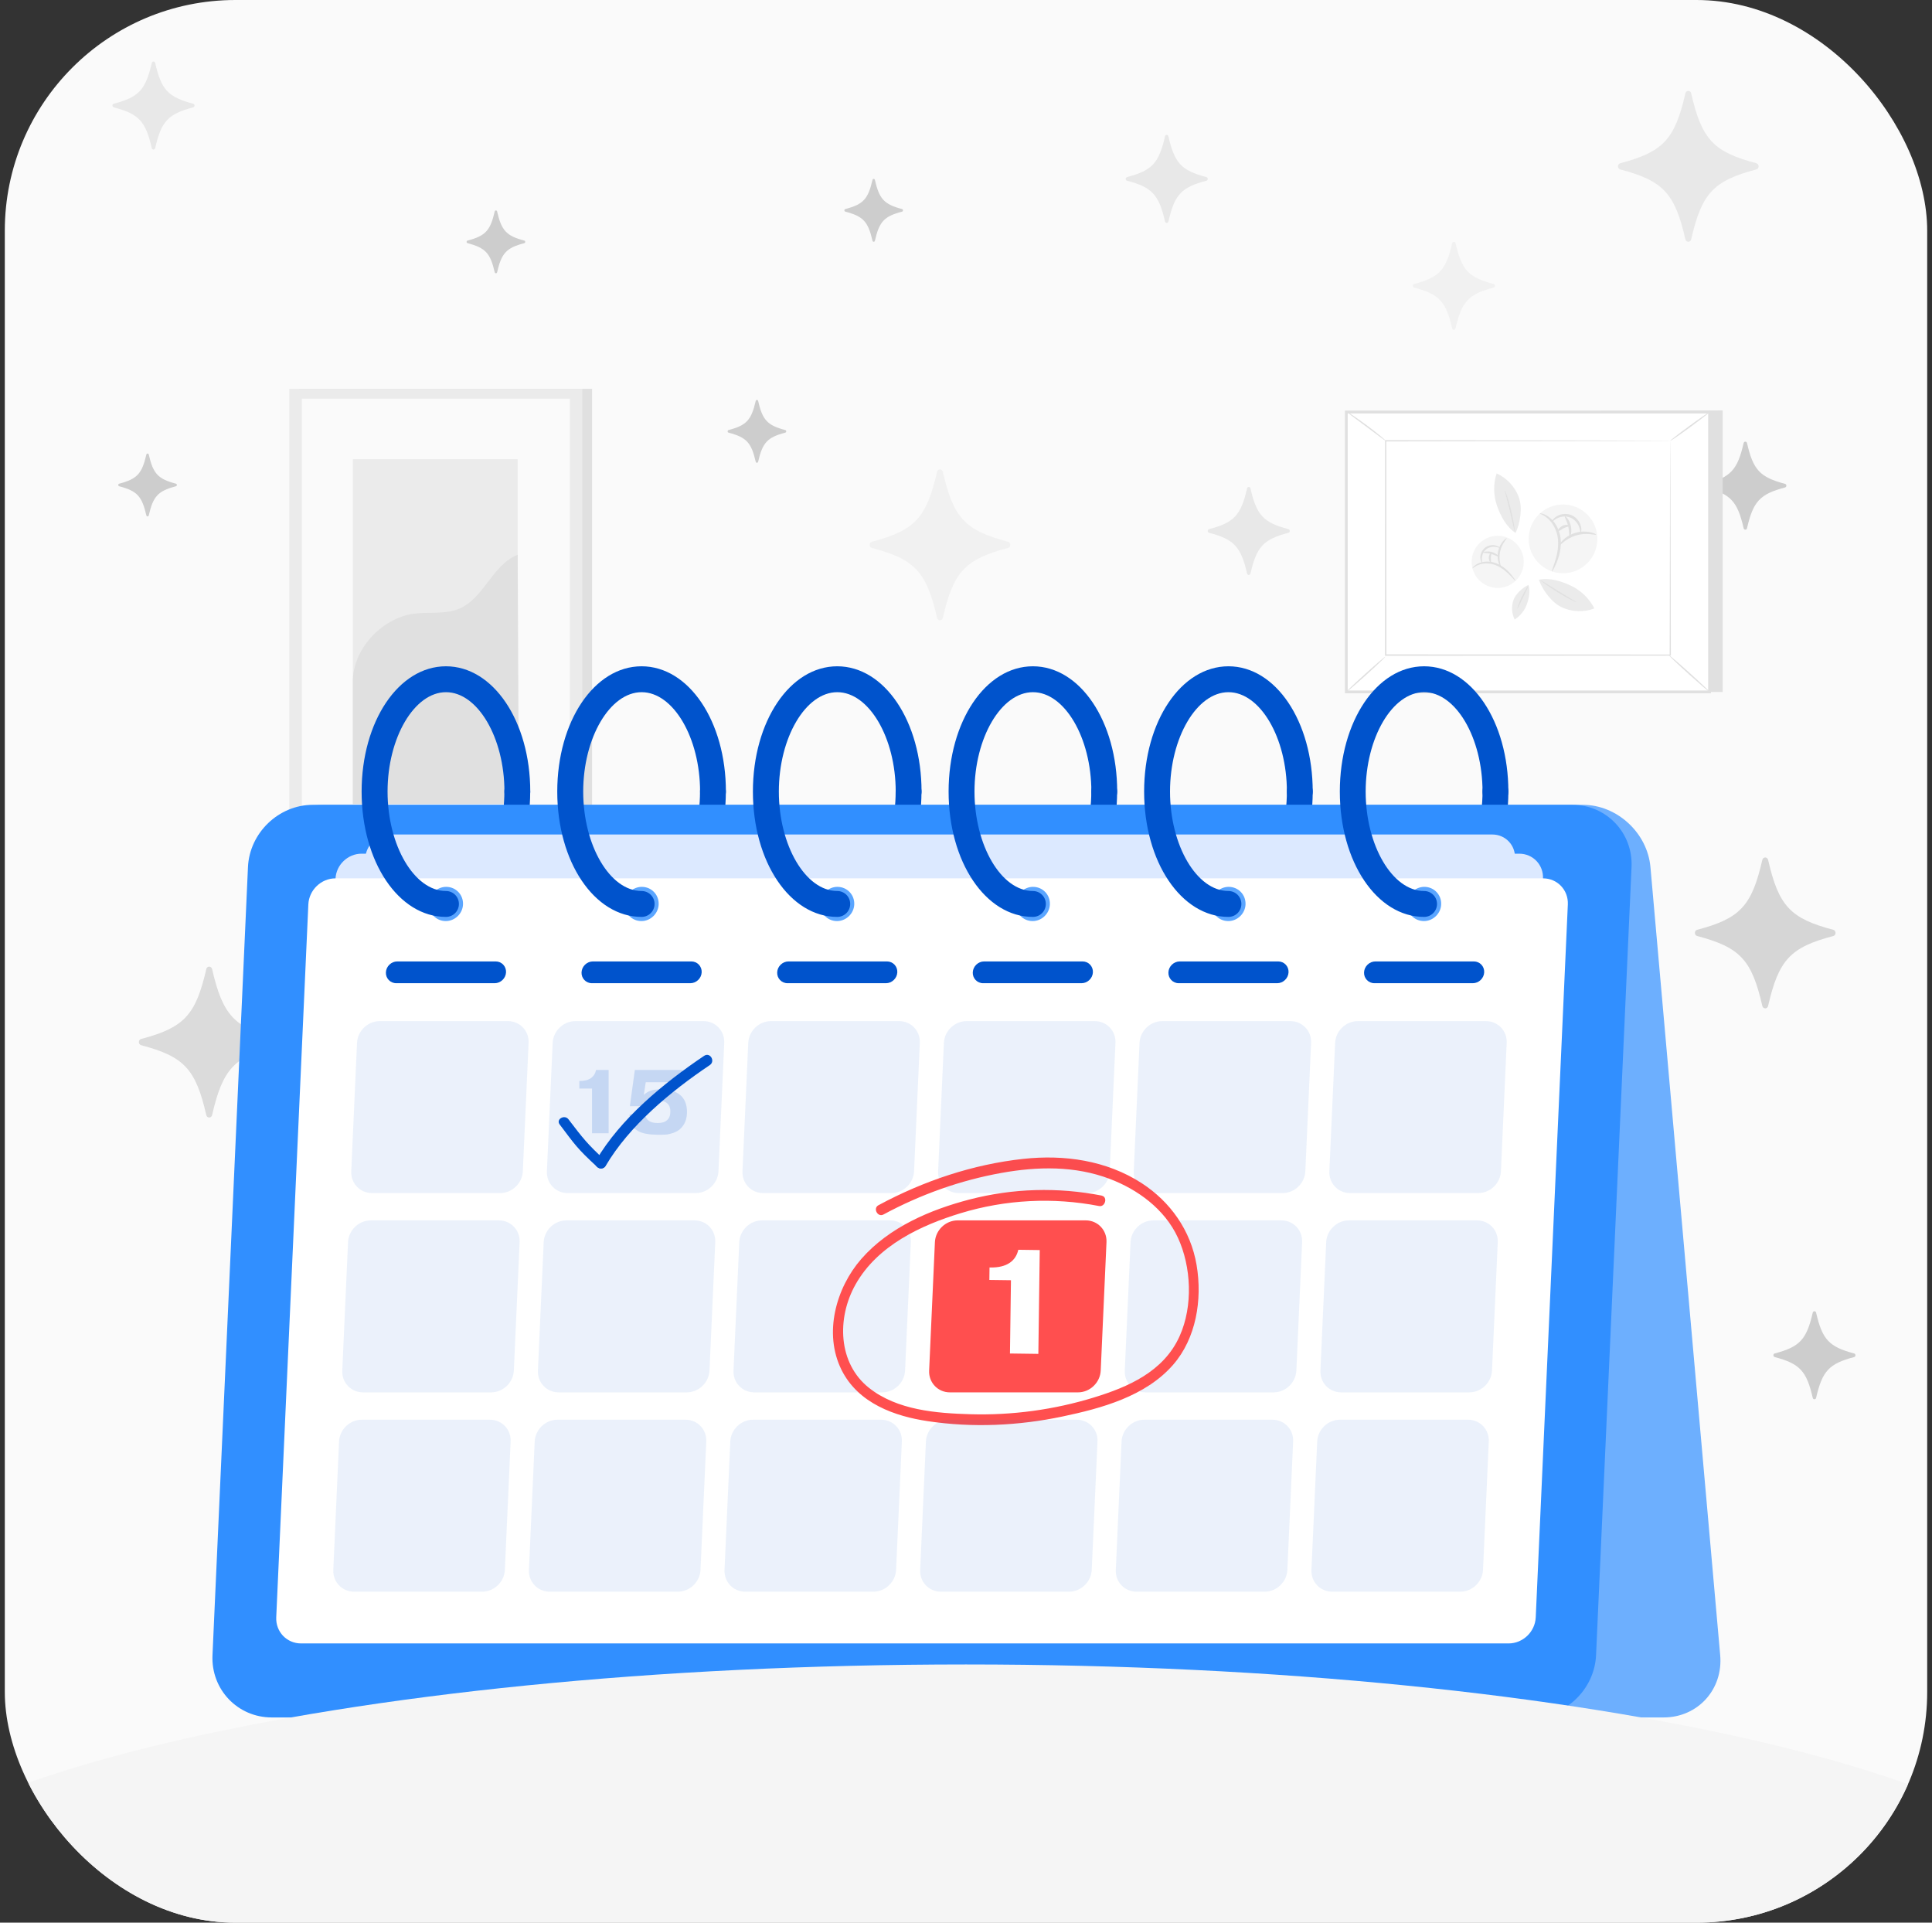 <svg width="201" height="200" viewBox="0 0 201 200" fill="none" xmlns="http://www.w3.org/2000/svg">
<rect x="0" y="0" width="201" height="200" fill="#333333" stroke="none"/>
<g clip-path="url(#clip0_406_5188)">
<rect x="0.5" width="200" height="200" rx="24" fill="#FAFAFA"/>
<path opacity="0.4" d="M168.566 17.626C168.25 17.543 168.25 17.062 168.566 16.979C173.034 15.8 174.245 14.502 175.343 9.709C175.421 9.37 175.869 9.37 175.947 9.709C177.045 14.502 178.256 15.8 182.724 16.979C183.04 17.062 183.04 17.543 182.724 17.626C178.256 18.805 177.045 20.103 175.947 24.896C175.869 25.235 175.421 25.235 175.343 24.896C174.245 20.103 173.034 18.805 168.566 17.626Z" fill="#CDCDCD"/>
<path d="M39.905 182.548C40.222 182.626 40.222 183.077 39.905 183.155C35.422 184.26 34.208 185.477 33.105 189.97C33.028 190.287 32.578 190.287 32.5 189.97C31.398 185.477 30.183 184.26 25.7 183.155C25.383 183.077 25.383 182.626 25.7 182.548C30.183 181.443 31.398 180.226 32.5 175.733C32.578 175.416 33.028 175.416 33.105 175.733C34.208 180.226 35.422 181.443 39.905 182.548Z" fill="#CDCDCD"/>
<path opacity="0.2" d="M90.71 56.999C90.394 56.916 90.394 56.435 90.71 56.352C95.178 55.173 96.389 53.875 97.487 49.082C97.565 48.743 98.013 48.743 98.091 49.082C99.189 53.875 100.4 55.173 104.868 56.352C105.184 56.435 105.184 56.916 104.868 56.999C100.4 58.177 99.189 59.476 98.091 64.269C98.013 64.607 97.565 64.607 97.487 64.269C96.389 59.476 95.178 58.177 90.71 56.999Z" fill="#CDCDCD"/>
<path opacity="0.7" d="M14.685 108.724C14.369 108.64 14.369 108.16 14.685 108.076C19.153 106.898 20.364 105.6 21.462 100.806C21.54 100.468 21.988 100.468 22.066 100.806C23.165 105.6 24.375 106.898 28.843 108.076C29.159 108.16 29.159 108.64 28.843 108.724C24.375 109.902 23.165 111.2 22.066 115.994C21.988 116.332 21.54 116.332 21.462 115.994C20.364 111.2 19.153 109.902 14.685 108.724Z" fill="#CDCDCD"/>
<path opacity="0.3" d="M146.616 92.832C146.3 92.749 146.3 92.268 146.616 92.185C151.085 91.006 152.295 89.708 153.394 84.915C153.471 84.576 153.92 84.576 153.997 84.915C155.096 89.708 156.306 91.006 160.775 92.185C161.091 92.268 161.091 92.749 160.775 92.832C156.306 94.01 155.096 95.309 153.997 100.102C153.92 100.44 153.471 100.44 153.394 100.102C152.295 95.309 151.085 94.01 146.616 92.832Z" fill="#CDCDCD"/>
<path opacity="0.8" d="M190.728 96.72C191.044 96.803 191.044 97.284 190.728 97.367C186.259 98.546 185.049 99.844 183.95 104.637C183.873 104.976 183.424 104.976 183.347 104.637C182.248 99.844 181.038 98.546 176.569 97.367C176.253 97.284 176.253 96.803 176.569 96.72C181.038 95.541 182.248 94.243 183.347 89.45C183.424 89.111 183.873 89.111 183.95 89.45C185.049 94.243 186.259 95.541 190.728 96.72Z" fill="#CDCDCD"/>
<path opacity="0.2" d="M147.127 29.917C146.942 29.869 146.942 29.588 147.127 29.54C149.733 28.852 150.439 28.095 151.08 25.299C151.126 25.101 151.387 25.101 151.432 25.299C152.073 28.095 152.779 28.852 155.386 29.54C155.57 29.588 155.57 29.869 155.386 29.917C152.779 30.605 152.073 31.362 151.432 34.158C151.387 34.356 151.126 34.356 151.08 34.158C150.439 31.362 149.733 30.605 147.127 29.917Z" fill="#CDCDCD"/>
<path opacity="0.4" d="M152.678 194.701C152.862 194.75 152.862 195.03 152.678 195.079C150.071 195.766 149.365 196.524 148.724 199.32C148.679 199.517 148.418 199.517 148.372 199.32C147.731 196.524 147.025 195.766 144.419 195.079C144.234 195.03 144.234 194.75 144.419 194.701C147.025 194.014 147.731 193.256 148.372 190.46C148.418 190.263 148.679 190.263 148.724 190.46C149.365 193.256 150.071 194.014 152.678 194.701Z" fill="#CDCDCD"/>
<path opacity="0.2" d="M127.341 103.438C127.525 103.486 127.525 103.767 127.341 103.815C124.734 104.503 124.028 105.26 123.387 108.056C123.342 108.254 123.08 108.254 123.035 108.056C122.394 105.26 121.688 104.503 119.081 103.815C118.897 103.767 118.897 103.486 119.081 103.438C121.688 102.75 122.394 101.993 123.035 99.197C123.08 98.999 123.342 98.999 123.387 99.197C124.028 101.993 124.734 102.75 127.341 103.438Z" fill="#CDCDCD"/>
<path opacity="0.4" d="M117.252 18.799C117.068 18.75 117.068 18.47 117.252 18.421C119.859 17.734 120.565 16.976 121.206 14.181C121.251 13.983 121.512 13.983 121.558 14.181C122.199 16.976 122.905 17.734 125.511 18.421C125.696 18.47 125.696 18.75 125.511 18.799C122.905 19.486 122.199 20.244 121.558 23.04C121.512 23.237 121.251 23.237 121.206 23.04C120.565 20.244 119.859 19.486 117.252 18.799Z" fill="#CDCDCD"/>
<path opacity="0.4" d="M11.838 11.167C11.654 11.118 11.654 10.838 11.838 10.789C14.445 10.102 15.151 9.344 15.792 6.548C15.837 6.351 16.099 6.351 16.144 6.548C16.785 9.344 17.491 10.102 20.098 10.789C20.282 10.838 20.282 11.118 20.098 11.167C17.491 11.854 16.785 12.611 16.144 15.408C16.099 15.605 15.837 15.605 15.792 15.408C15.151 12.611 14.445 11.854 11.838 11.167Z" fill="#CDCDCD"/>
<path opacity="0.2" d="M57.256 59.526C57.441 59.575 57.441 59.855 57.256 59.904C54.65 60.591 53.944 61.348 53.303 64.144C53.257 64.342 52.996 64.342 52.951 64.144C52.31 61.348 51.604 60.591 48.997 59.904C48.813 59.855 48.813 59.575 48.997 59.526C51.604 58.839 52.31 58.081 52.951 55.285C52.996 55.088 53.257 55.088 53.303 55.285C53.944 58.081 54.65 58.839 57.256 59.526Z" fill="#CDCDCD"/>
<path opacity="0.4" d="M125.788 55.421C125.604 55.373 125.604 55.092 125.788 55.044C128.395 54.356 129.101 53.599 129.742 50.803C129.787 50.605 130.048 50.605 130.094 50.803C130.735 53.599 131.441 54.356 134.047 55.044C134.232 55.092 134.232 55.373 134.047 55.421C131.441 56.109 130.735 56.866 130.094 59.662C130.048 59.86 129.787 59.86 129.742 59.662C129.101 56.866 128.395 56.109 125.788 55.421Z" fill="#CDCDCD"/>
<path d="M192.898 140.789C193.082 140.837 193.082 141.118 192.898 141.166C190.291 141.854 189.585 142.611 188.944 145.407C188.899 145.605 188.637 145.605 188.592 145.407C187.951 142.611 187.245 141.854 184.638 141.166C184.454 141.118 184.454 140.837 184.638 140.789C187.245 140.101 187.951 139.344 188.592 136.548C188.637 136.351 188.899 136.351 188.944 136.548C189.585 139.344 190.291 140.101 192.898 140.789Z" fill="#CDCDCD"/>
<path d="M185.708 50.33C185.893 50.379 185.893 50.659 185.708 50.708C183.102 51.395 182.396 52.153 181.755 54.949C181.71 55.146 181.448 55.146 181.403 54.949C180.762 52.153 180.056 51.395 177.449 50.708C177.265 50.659 177.265 50.379 177.449 50.33C180.056 49.643 180.762 48.885 181.403 46.089C181.448 45.892 181.71 45.892 181.755 46.089C182.396 48.885 183.102 49.643 185.708 50.33Z" fill="#CDCDCD"/>
<path opacity="0.4" d="M109.277 176.309C109.461 176.357 109.461 176.638 109.277 176.686C106.67 177.374 105.964 178.131 105.323 180.927C105.278 181.125 105.017 181.125 104.971 180.927C104.331 178.131 103.624 177.374 101.018 176.686C100.833 176.638 100.833 176.357 101.018 176.309C103.624 175.621 104.331 174.864 104.971 172.068C105.017 171.871 105.278 171.871 105.323 172.068C105.964 174.864 106.67 175.621 109.277 176.309Z" fill="#CDCDCD"/>
<path d="M87.947 22.015C87.815 21.98 87.815 21.78 87.947 21.745C89.809 21.254 90.313 20.713 90.771 18.716C90.803 18.575 90.99 18.575 91.022 18.716C91.48 20.713 91.984 21.254 93.846 21.745C93.978 21.78 93.978 21.98 93.846 22.015C91.984 22.506 91.48 23.047 91.022 25.044C90.99 25.185 90.803 25.185 90.771 25.044C90.313 23.047 89.809 22.506 87.947 22.015Z" fill="#CDCDCD"/>
<path d="M75.799 45.005C75.667 44.97 75.667 44.77 75.799 44.735C77.661 44.244 78.165 43.703 78.623 41.706C78.655 41.565 78.842 41.565 78.874 41.706C79.332 43.703 79.836 44.244 81.698 44.735C81.83 44.77 81.83 44.97 81.698 45.005C79.836 45.496 79.332 46.037 78.874 48.034C78.842 48.175 78.655 48.175 78.623 48.034C78.165 46.037 77.661 45.496 75.799 45.005Z" fill="#CDCDCD"/>
<path d="M54.543 25.025C54.675 25.06 54.675 25.26 54.543 25.295C52.681 25.786 52.177 26.327 51.719 28.324C51.687 28.465 51.5 28.465 51.468 28.324C51.01 26.327 50.506 25.786 48.644 25.295C48.512 25.26 48.512 25.06 48.644 25.025C50.506 24.534 51.01 23.993 51.468 21.996C51.5 21.855 51.687 21.855 51.719 21.996C52.177 23.993 52.681 24.534 54.543 25.025Z" fill="#CDCDCD"/>
<path d="M18.302 50.313C18.433 50.348 18.433 50.548 18.302 50.583C16.44 51.074 15.935 51.615 15.478 53.612C15.445 53.753 15.259 53.753 15.226 53.612C14.768 51.615 14.264 51.074 12.402 50.583C12.271 50.548 12.271 50.348 12.402 50.313C14.264 49.822 14.768 49.281 15.226 47.284C15.259 47.143 15.445 47.143 15.478 47.284C15.935 49.281 16.44 49.822 18.302 50.313Z" fill="#CDCDCD"/>
<path d="M179.222 42.69V71.977H141.429L140.067 42.896L179.222 42.69Z" fill="#E0E0E0"/>
<path d="M140.067 42.863V71.977H177.86V42.863H140.067Z" fill="white"/>
<path d="M178.003 72.121H139.924V42.716H178.003V72.121ZM140.211 71.83H177.713V43.007H140.211V71.834V71.83Z" fill="#E0E0E0"/>
<path d="M173.767 45.854H144.161V68.144H173.767V45.854Z" fill="white"/>
<path d="M173.767 45.854C173.767 45.854 173.716 45.854 173.624 45.858C173.528 45.858 173.389 45.858 173.209 45.861C172.838 45.861 172.298 45.865 171.597 45.869C170.187 45.872 168.131 45.88 165.525 45.887C160.319 45.894 152.925 45.905 144.165 45.92L144.231 45.854C144.231 52.542 144.235 60.13 144.238 68.141L144.165 68.067C155.19 68.071 165.411 68.078 173.771 68.082L173.708 68.144C173.723 61.409 173.734 55.842 173.741 51.958C173.749 50.014 173.752 48.492 173.756 47.449C173.756 46.931 173.76 46.534 173.763 46.262C173.763 45.994 173.771 45.85 173.771 45.85C173.771 45.85 173.774 45.983 173.778 46.247C173.778 46.515 173.782 46.909 173.785 47.423C173.785 48.459 173.793 49.977 173.8 51.917C173.807 55.812 173.818 61.39 173.833 68.141V68.203H173.771C165.411 68.207 155.19 68.21 144.165 68.218H144.092V68.144C144.092 60.13 144.095 52.538 144.099 45.854V45.784H144.165C152.947 45.799 160.352 45.81 165.569 45.817C168.168 45.825 170.22 45.832 171.627 45.836C172.324 45.836 172.86 45.843 173.227 45.843C173.404 45.843 173.539 45.843 173.635 45.847C173.727 45.847 173.771 45.85 173.771 45.85L173.767 45.854Z" fill="#E0E0E0"/>
<path d="M140.067 42.794C140.067 42.794 140.324 42.929 140.706 43.187C141.088 43.444 141.613 43.811 142.182 44.23C142.751 44.649 143.25 45.046 143.607 45.344C143.963 45.641 144.172 45.836 144.161 45.851C144.146 45.869 143.915 45.7 143.544 45.425C143.129 45.116 142.637 44.752 142.094 44.348C141.551 43.944 141.059 43.576 140.647 43.267C140.28 42.988 140.056 42.804 140.071 42.79L140.067 42.794Z" fill="#E0E0E0"/>
<path d="M177.861 42.864C177.886 42.897 176.987 43.595 175.86 44.422C174.729 45.248 173.793 45.891 173.767 45.858C173.741 45.825 174.637 45.127 175.768 44.3C176.899 43.474 177.835 42.831 177.857 42.864H177.861Z" fill="#E0E0E0"/>
<path d="M173.616 68.144C173.646 68.115 174.615 68.945 175.79 70.004C176.961 71.062 177.89 71.944 177.86 71.977C177.831 72.006 176.862 71.176 175.687 70.118C174.516 69.059 173.587 68.177 173.616 68.144Z" fill="#E0E0E0"/>
<path d="M140.067 71.977C140.038 71.948 140.923 71.102 142.042 70.092C143.162 69.081 144.091 68.288 144.117 68.317C144.146 68.346 143.261 69.192 142.141 70.202C141.022 71.213 140.093 72.006 140.067 71.977Z" fill="#E0E0E0"/>
<path d="M166.108 56.798C165.697 58.73 163.799 59.965 161.872 59.554C159.944 59.142 158.707 57.242 159.118 55.313C159.529 53.38 161.427 52.146 163.355 52.557C165.286 52.969 166.52 54.868 166.108 56.798Z" fill="#F5F5F5"/>
<path d="M161.449 59.451C161.413 59.433 161.563 59.065 161.758 58.463C161.949 57.864 162.18 57.004 162.084 56.059C161.985 55.119 161.501 54.351 161.042 53.95C160.579 53.535 160.175 53.45 160.194 53.399C160.194 53.373 160.631 53.392 161.167 53.796C161.699 54.189 162.253 55.008 162.363 56.026C162.466 57.041 162.187 57.934 161.945 58.529C161.695 59.128 161.482 59.466 161.449 59.451Z" fill="#E0E0E0"/>
<path d="M166.064 55.622C166.046 55.703 165.098 55.361 163.986 55.692C162.87 56.015 162.257 56.816 162.202 56.757C162.172 56.739 162.282 56.511 162.565 56.221C162.844 55.934 163.31 55.6 163.909 55.423C164.507 55.247 165.08 55.276 165.469 55.365C165.862 55.453 166.075 55.585 166.064 55.618V55.622Z" fill="#E0E0E0"/>
<path d="M164.449 55.438C164.405 55.438 164.423 55.188 164.295 54.835C164.174 54.49 163.862 54.034 163.351 53.828C162.834 53.63 162.298 53.755 161.975 53.928C161.644 54.1 161.49 54.295 161.453 54.266C161.428 54.251 161.527 54.001 161.872 53.759C162.202 53.52 162.823 53.329 163.451 53.568C164.071 53.817 164.398 54.376 164.482 54.776C164.574 55.188 164.475 55.442 164.449 55.434V55.438Z" fill="#E0E0E0"/>
<path d="M163.31 55.816C163.23 55.798 163.288 55.309 163.145 54.74C163.013 54.166 162.741 53.755 162.804 53.703C162.855 53.648 163.263 54.027 163.417 54.674C163.575 55.317 163.38 55.842 163.31 55.816Z" fill="#E0E0E0"/>
<path d="M163.278 54.696C163.274 54.781 162.966 54.795 162.672 54.95C162.374 55.111 162.128 55.317 162.07 55.255C162.022 55.211 162.169 54.913 162.543 54.703C162.944 54.501 163.292 54.63 163.278 54.696Z" fill="#E0E0E0"/>
<path d="M157.561 56.371C158.707 57.333 158.857 59.046 157.892 60.192C156.93 61.339 155.219 61.489 154.074 60.523C152.928 59.56 152.778 57.848 153.743 56.701C154.709 55.555 156.416 55.404 157.561 56.371Z" fill="#F5F5F5"/>
<path d="M157.675 60.439C157.649 60.457 157.458 60.226 157.124 59.877C156.79 59.535 156.298 59.072 155.633 58.8C154.969 58.532 154.282 58.579 153.849 58.748C153.409 58.914 153.207 59.149 153.177 59.123C153.159 59.116 153.328 58.829 153.79 58.612C154.242 58.396 154.987 58.315 155.711 58.609C156.426 58.903 156.922 59.41 157.234 59.781C157.546 60.159 157.693 60.428 157.675 60.442V60.439Z" fill="#E0E0E0"/>
<path d="M156.757 55.981C156.805 56.021 156.239 56.532 156.063 57.399C155.88 58.263 156.199 58.957 156.14 58.976C156.118 58.987 156.004 58.833 155.913 58.542C155.821 58.252 155.762 57.818 155.858 57.355C155.953 56.892 156.177 56.517 156.375 56.29C156.577 56.058 156.739 55.963 156.757 55.981Z" fill="#E0E0E0"/>
<path d="M156.06 56.999C156.041 57.029 155.883 56.926 155.601 56.889C155.329 56.849 154.91 56.889 154.591 57.165C154.275 57.44 154.165 57.844 154.169 58.124C154.165 58.407 154.242 58.579 154.209 58.594C154.191 58.609 154.059 58.451 154.018 58.131C153.978 57.826 154.07 57.341 154.455 57.007C154.844 56.679 155.336 56.661 155.634 56.746C155.942 56.83 156.078 56.988 156.06 57.003V56.999Z" fill="#E0E0E0"/>
<path d="M155.905 57.896C155.865 57.944 155.556 57.731 155.127 57.62C154.697 57.503 154.323 57.539 154.312 57.481C154.293 57.429 154.693 57.29 155.178 57.415C155.666 57.539 155.945 57.855 155.905 57.892V57.896Z" fill="#E0E0E0"/>
<path d="M155.145 57.517C155.2 57.55 155.101 57.76 155.101 58.014C155.101 58.271 155.152 58.51 155.09 58.524C155.042 58.539 154.895 58.337 154.892 58.01C154.899 57.672 155.108 57.481 155.149 57.514L155.145 57.517Z" fill="#E0E0E0"/>
<path d="M157.675 55.438C156.717 54.813 156.13 53.7 155.748 52.619C155.366 51.539 155.352 50.334 155.704 49.246C156.758 49.716 157.609 50.627 158.01 51.712C158.41 52.795 158.175 54.394 157.675 55.438Z" fill="#EBEBEB"/>
<path d="M156.564 51.017C156.986 52.417 157.331 53.839 157.592 55.28L156.564 51.017Z" fill="white"/>
<path d="M157.591 55.28C157.569 55.283 157.51 55.045 157.419 54.659C157.316 54.214 157.195 53.711 157.066 53.152C156.927 52.594 156.802 52.09 156.695 51.649C156.6 51.264 156.545 51.025 156.567 51.017C156.585 51.01 156.677 51.241 156.798 51.62C156.919 51.998 157.073 52.528 157.213 53.115C157.356 53.707 157.463 54.244 157.525 54.637C157.587 55.03 157.613 55.276 157.595 55.28H157.591Z" fill="#E0E0E0"/>
<path d="M160.102 60.307C161.222 60.071 162.422 60.443 163.457 60.935C164.489 61.427 165.352 62.269 165.873 63.29C164.794 63.706 163.549 63.665 162.499 63.18C161.449 62.695 160.487 61.398 160.102 60.31" fill="#EBEBEB"/>
<path d="M164.016 62.643C162.727 61.953 161.479 61.188 160.278 60.358L164.016 62.643Z" fill="white"/>
<path d="M160.275 60.358C160.275 60.358 160.499 60.464 160.836 60.674C161.222 60.913 161.666 61.188 162.151 61.489C162.643 61.787 163.087 62.055 163.476 62.291C163.814 62.496 164.023 62.625 164.012 62.643C164.001 62.662 163.777 62.562 163.421 62.382C163.069 62.202 162.588 61.934 162.07 61.618C161.552 61.302 161.097 60.993 160.774 60.762C160.451 60.53 160.26 60.372 160.271 60.358H160.275Z" fill="#E0E0E0"/>
<path d="M159.019 60.84C159.224 61.494 159.074 62.229 158.843 62.872C158.611 63.515 158.16 64.077 157.583 64.448C157.275 63.831 157.223 63.085 157.451 62.434C157.679 61.78 158.391 61.134 159.019 60.84Z" fill="#EBEBEB"/>
<path d="M157.859 63.305C158.193 62.496 158.575 61.71 158.997 60.946L157.859 63.305Z" fill="white"/>
<path d="M158.997 60.946C159.033 60.968 158.773 61.493 158.461 62.144C158.145 62.794 157.895 63.323 157.859 63.308C157.822 63.294 158.009 62.735 158.329 62.077C158.644 61.423 158.964 60.927 159 60.946H158.997Z" fill="#E0E0E0"/>
<path d="M61.6 40.445H31.117V90.949H61.6V40.445Z" fill="#E0E0E0"/>
<path d="M60.583 40.445H30.1V90.949H60.583V40.445Z" fill="#EBEBEB"/>
<path d="M59.288 41.47H31.4V89.924H59.288V41.47Z" fill="#FAFAFA"/>
<path d="M53.858 47.766H36.709V83.626H53.858V47.766Z" fill="#EBEBEB"/>
<path d="M36.709 70.938C36.669 67.587 39.679 64.317 42.995 63.85C44.573 63.626 46.255 63.942 47.73 63.335C50.367 62.255 51.204 58.749 53.858 57.709L53.979 83.63H36.709V70.942V70.938Z" fill="#E0E0E0"/>
<path d="M46.394 95.379C45.65 95.379 45.05 94.778 45.05 94.032C45.05 93.287 45.65 92.686 46.394 92.686C49.687 92.686 52.473 87.951 52.473 82.344C52.473 81.599 53.073 80.998 53.817 80.998C54.561 80.998 55.161 81.599 55.161 82.344C55.161 89.657 51.308 95.379 46.388 95.379H46.394Z" fill="#0053CC"/>
<path d="M66.748 95.379C66.004 95.379 65.404 94.778 65.404 94.032C65.404 93.287 66.004 92.686 66.748 92.686C70.041 92.686 72.827 87.951 72.827 82.344C72.827 81.599 73.427 80.998 74.171 80.998C74.915 80.998 75.515 81.599 75.515 82.344C75.515 89.657 71.662 95.379 66.742 95.379H66.748Z" fill="#0053CC"/>
<path d="M87.102 95.379C86.358 95.379 85.758 94.778 85.758 94.032C85.758 93.287 86.358 92.686 87.102 92.686C90.395 92.686 93.181 87.951 93.181 82.344C93.181 81.599 93.781 80.998 94.525 80.998C95.269 80.998 95.868 81.599 95.868 82.344C95.868 89.657 92.016 95.379 87.096 95.379H87.102Z" fill="#0053CC"/>
<path d="M107.456 95.379C106.712 95.379 106.112 94.778 106.112 94.032C106.112 93.287 106.712 92.686 107.456 92.686C110.749 92.686 113.535 87.951 113.535 82.344C113.535 81.599 114.135 80.998 114.879 80.998C115.623 80.998 116.222 81.599 116.222 82.344C116.222 89.657 112.37 95.379 107.45 95.379H107.456Z" fill="#0053CC"/>
<path d="M127.804 95.379C127.06 95.379 126.46 94.778 126.46 94.032C126.46 93.287 127.06 92.686 127.804 92.686C131.097 92.686 133.883 87.951 133.883 82.344C133.883 81.599 134.483 80.998 135.227 80.998C135.971 80.998 136.571 81.599 136.571 82.344C136.571 89.657 132.718 95.379 127.804 95.379Z" fill="#0053CC"/>
<path d="M148.158 95.379C147.414 95.379 146.814 94.778 146.814 94.032C146.814 93.287 147.414 92.686 148.158 92.686C151.451 92.686 154.237 87.951 154.237 82.344C154.237 81.599 154.837 80.998 155.581 80.998C156.325 80.998 156.925 81.599 156.925 82.344C156.925 89.657 153.072 95.379 148.158 95.379Z" fill="#0053CC"/>
<g style="mix-blend-mode:multiply" opacity="0.7">
<path d="M33.642 83.72H164.677C168.23 83.72 171.391 86.634 171.708 90.194L178.964 172.179C179.281 175.74 176.628 178.653 173.081 178.653H42.046C38.493 178.653 35.332 175.74 35.015 172.179L27.759 90.194C27.442 86.634 30.095 83.72 33.642 83.72Z" fill="#318FFF"/>
</g>
<path d="M163.581 83.72H32.546C28.993 83.72 25.96 86.634 25.798 90.194L22.107 172.179C21.945 175.74 24.72 178.653 28.272 178.653H159.302C162.854 178.653 165.888 175.74 166.05 172.179L169.741 90.194C169.903 86.634 167.128 83.72 163.575 83.72H163.581Z" fill="#318FFF"/>
<g style="mix-blend-mode:multiply">
<path d="M34.952 156.988L38.003 89.281C38.066 87.917 39.219 86.807 40.581 86.807H155.259C156.62 86.807 157.675 87.917 157.618 89.281L154.567 156.988C154.503 158.352 153.35 159.462 151.988 159.462H37.31C35.949 159.462 34.894 158.352 34.952 156.988Z" fill="#DCE9FF"/>
</g>
<g style="mix-blend-mode:multiply">
<path d="M31.704 162.508L34.905 91.403C34.969 89.969 36.186 88.802 37.616 88.802H158.056C159.486 88.802 160.594 89.963 160.53 91.403L157.329 162.508C157.266 163.942 156.049 165.104 154.618 165.104H34.179C32.748 165.104 31.641 163.942 31.704 162.508Z" fill="#DCE9FF"/>
</g>
<path d="M28.739 168.243L32.079 94.079C32.148 92.582 33.411 91.368 34.905 91.368H160.53C162.024 91.368 163.177 92.582 163.114 94.079L159.774 168.243C159.705 169.74 158.442 170.954 156.948 170.954H31.323C29.829 170.954 28.676 169.74 28.739 168.243Z" fill="white"/>
<g opacity="0.8">
<path opacity="0.1" d="M52.029 124.108H38.7C37.455 124.108 36.486 123.091 36.543 121.842L37.143 108.484C37.201 107.235 38.262 106.218 39.508 106.218H52.837C54.083 106.218 55.052 107.235 54.994 108.484L54.394 121.842C54.336 123.091 53.275 124.108 52.029 124.108Z" fill="#0053CC"/>
<path opacity="0.1" d="M72.383 124.108H59.054C57.808 124.108 56.839 123.091 56.897 121.842L57.497 108.484C57.554 107.235 58.616 106.218 59.861 106.218H73.191C74.436 106.218 75.405 107.235 75.348 108.484L74.748 121.842C74.69 123.091 73.629 124.108 72.383 124.108Z" fill="#0053CC"/>
<path opacity="0.1" d="M92.732 124.108H79.403C78.157 124.108 77.188 123.091 77.246 121.842L77.845 108.484C77.903 107.235 78.964 106.218 80.21 106.218H93.539C94.785 106.218 95.754 107.235 95.696 108.484L95.097 121.842C95.039 123.091 93.978 124.108 92.732 124.108Z" fill="#0053CC"/>
<path opacity="0.1" d="M113.085 124.108H99.757C98.511 124.108 97.542 123.091 97.599 121.842L98.199 108.484C98.257 107.235 99.318 106.218 100.564 106.218H113.893C115.139 106.218 116.108 107.235 116.05 108.484L115.45 121.842C115.393 123.091 114.331 124.108 113.085 124.108Z" fill="#0053CC"/>
<path opacity="0.1" d="M133.439 124.108H120.11C118.865 124.108 117.896 123.091 117.953 121.842L118.553 108.484C118.611 107.235 119.672 106.218 120.918 106.218H134.247C135.493 106.218 136.462 107.235 136.404 108.484L135.804 121.842C135.747 123.091 134.685 124.108 133.439 124.108Z" fill="#0053CC"/>
<path opacity="0.1" d="M153.788 124.108H140.459C139.213 124.108 138.244 123.091 138.302 121.842L138.902 108.484C138.959 107.235 140.021 106.218 141.266 106.218H154.595C155.841 106.218 156.81 107.235 156.752 108.484L156.153 121.842C156.095 123.091 155.034 124.108 153.788 124.108Z" fill="#0053CC"/>
<path d="M148.142 95.813C147.132 95.813 146.342 94.986 146.388 93.975C146.429 93.027 147.236 92.252 148.182 92.252C149.191 92.252 149.981 93.079 149.935 94.09C149.895 95.038 149.087 95.813 148.142 95.813Z" fill="#318FFF"/>
<path d="M127.788 95.813C126.778 95.813 125.988 94.986 126.034 93.975C126.075 93.027 126.882 92.252 127.828 92.252C128.837 92.252 129.627 93.079 129.581 94.09C129.541 95.038 128.733 95.813 127.788 95.813Z" fill="#318FFF"/>
<path d="M107.434 95.813C106.424 95.813 105.634 94.986 105.68 93.975C105.721 93.027 106.528 92.252 107.474 92.252C108.483 92.252 109.273 93.079 109.227 94.09C109.187 95.038 108.379 95.813 107.434 95.813Z" fill="#318FFF"/>
<path d="M87.08 95.813C86.07 95.813 85.28 94.986 85.326 93.975C85.367 93.027 86.174 92.252 87.12 92.252C88.129 92.252 88.92 93.079 88.874 94.09C88.833 95.038 88.026 95.813 87.08 95.813Z" fill="#318FFF"/>
<path d="M66.731 95.813C65.722 95.813 64.932 94.986 64.978 93.975C65.018 93.027 65.826 92.252 66.772 92.252C67.781 92.252 68.571 93.079 68.525 94.09C68.485 95.038 67.677 95.813 66.731 95.813Z" fill="#318FFF"/>
<path d="M46.377 95.813C45.368 95.813 44.578 94.986 44.624 93.975C44.664 93.027 45.472 92.252 46.418 92.252C47.427 92.252 48.217 93.079 48.171 94.09C48.131 95.038 47.323 95.813 46.377 95.813Z" fill="#318FFF"/>
</g>
<path d="M51.464 102.276H41.227C40.604 102.276 40.119 101.767 40.148 101.143C40.177 100.519 40.708 100.01 41.331 100.01H51.568C52.191 100.01 52.675 100.519 52.647 101.143C52.618 101.767 52.087 102.276 51.464 102.276Z" fill="#0053CC"/>
<path d="M71.818 102.276H61.581C60.958 102.276 60.473 101.767 60.502 101.143C60.531 100.519 61.062 100.01 61.685 100.01H71.922C72.545 100.01 73.029 100.519 73.001 101.143C72.972 101.767 72.441 102.276 71.818 102.276Z" fill="#0053CC"/>
<path d="M92.172 102.276H81.934C81.312 102.276 80.827 101.767 80.856 101.143C80.885 100.519 81.415 100.01 82.038 100.01H92.276C92.899 100.01 93.383 100.519 93.354 101.143C93.326 101.767 92.795 102.276 92.172 102.276Z" fill="#0053CC"/>
<path d="M112.52 102.276H102.283C101.66 102.276 101.176 101.767 101.204 101.143C101.233 100.519 101.764 100.01 102.387 100.01H112.624C113.247 100.01 113.732 100.519 113.703 101.143C113.674 101.767 113.143 102.276 112.52 102.276Z" fill="#0053CC"/>
<path d="M132.874 102.276H122.637C122.014 102.276 121.53 101.767 121.558 101.143C121.587 100.519 122.118 100.01 122.741 100.01H132.978C133.601 100.01 134.086 100.519 134.057 101.143C134.028 101.767 133.497 102.276 132.874 102.276Z" fill="#0053CC"/>
<path d="M153.228 102.276H142.991C142.368 102.276 141.884 101.767 141.912 101.143C141.941 100.519 142.472 100.01 143.095 100.01H153.332C153.955 100.01 154.44 100.519 154.411 101.143C154.382 101.767 153.851 102.276 153.228 102.276Z" fill="#0053CC"/>
<g opacity="0.8">
<path opacity="0.1" d="M51.095 144.837H37.766C36.52 144.837 35.551 143.82 35.609 142.571L36.209 129.213C36.266 127.964 37.328 126.947 38.574 126.947H51.903C53.148 126.947 54.117 127.964 54.06 129.213L53.46 142.571C53.402 143.82 52.341 144.837 51.095 144.837Z" fill="#0053CC"/>
<path opacity="0.1" d="M71.449 144.837H58.12C56.874 144.837 55.905 143.82 55.963 142.571L56.563 129.213C56.62 127.964 57.682 126.947 58.928 126.947H72.257C73.502 126.947 74.471 127.964 74.414 129.213L73.814 142.571C73.756 143.82 72.695 144.837 71.449 144.837Z" fill="#0053CC"/>
<path opacity="0.1" d="M91.797 144.837H78.468C77.223 144.837 76.254 143.82 76.311 142.571L76.911 129.213C76.969 127.964 78.03 126.947 79.276 126.947H92.605C93.851 126.947 94.82 127.964 94.762 129.213L94.162 142.571C94.104 143.82 93.043 144.837 91.797 144.837Z" fill="#0053CC"/>
<path d="M112.151 144.837H98.822C97.576 144.837 96.607 143.82 96.665 142.571L97.265 129.213C97.323 127.964 98.384 126.947 99.63 126.947H112.959C114.204 126.947 115.173 127.964 115.116 129.213L114.516 142.571C114.458 143.82 113.397 144.837 112.151 144.837Z" fill="#FF2323"/>
<path opacity="0.2" d="M65.492 115.944H67.147C67.172 116.219 67.291 116.436 67.504 116.592C67.717 116.743 68.028 116.818 68.435 116.818C68.867 116.818 69.187 116.721 69.394 116.526C69.626 116.332 69.742 116.025 69.742 115.605C69.742 115.242 69.635 114.966 69.422 114.778C69.19 114.571 68.852 114.467 68.407 114.467C68.087 114.467 67.836 114.518 67.655 114.618C67.473 114.712 67.341 114.862 67.26 115.069H65.53L66.047 111.299H70.983V112.578H67.184L66.978 113.894C67.159 113.718 67.385 113.577 67.655 113.471C67.93 113.371 68.284 113.32 68.717 113.32C69.689 113.32 70.406 113.546 70.87 113.997C71.271 114.399 71.472 114.956 71.472 115.671C71.472 116.392 71.252 116.965 70.814 117.391C70.607 117.592 70.347 117.746 70.033 117.852C69.726 117.952 69.475 118.009 69.281 118.021C69.093 118.034 68.849 118.04 68.548 118.04C67.507 118.04 66.771 117.902 66.338 117.626C65.774 117.282 65.492 116.73 65.492 115.972V115.944Z" fill="#0053CC"/>
<path opacity="0.2" d="M60.274 113.236V112.446H60.331C60.82 112.446 61.208 112.343 61.497 112.136C61.766 111.942 61.938 111.663 62.014 111.299H63.321V117.88H61.591V113.236H60.274Z" fill="#0053CC"/>
<path d="M102.931 133.143L102.948 131.847L103.044 131.848C103.879 131.86 104.545 131.699 105.041 131.366C105.506 131.053 105.806 130.6 105.942 130.005L108.173 130.035L108.027 140.834L105.074 140.794L105.177 133.173L102.931 133.143Z" fill="white"/>
<path opacity="0.1" d="M132.505 144.837H119.176C117.93 144.837 116.961 143.82 117.019 142.571L117.619 129.213C117.677 127.964 118.738 126.947 119.984 126.947H133.313C134.558 126.947 135.527 127.964 135.47 129.213L134.87 142.571C134.812 143.82 133.751 144.837 132.505 144.837Z" fill="#0053CC"/>
<path opacity="0.1" d="M152.859 144.837H139.53C138.284 144.837 137.315 143.82 137.373 142.571L137.973 129.213C138.031 127.964 139.092 126.947 140.338 126.947H153.667C154.912 126.947 155.881 127.964 155.824 129.213L155.224 142.571C155.166 143.82 154.105 144.837 152.859 144.837Z" fill="#0053CC"/>
<path d="M114.628 124.369C110.061 123.477 105.372 123.603 100.853 124.778C96.832 125.827 92.511 127.634 89.601 130.966C86.998 133.948 85.648 138.678 87.55 142.5C89.301 146.011 93.132 147.327 96.526 147.833C101.181 148.532 105.958 148.316 110.566 147.342C114.525 146.509 119.187 145.267 122.063 141.95C124.435 139.213 125.103 135.212 124.49 131.59C123.876 127.969 121.743 125.001 118.778 123.075C115.091 120.688 110.695 120.093 106.483 120.547C101.242 121.112 96.103 122.83 91.387 125.373C90.794 125.693 91.312 126.652 91.905 126.34C95.776 124.25 99.92 122.778 104.179 122.012C107.935 121.335 111.833 121.253 115.466 122.636C118.322 123.722 121.157 125.738 122.547 128.75C123.938 131.762 124.135 135.844 122.731 138.975C121.061 142.716 117.299 144.293 113.851 145.356C109.659 146.65 105.29 147.238 100.935 147.111C97.425 147.007 93.35 146.702 90.405 144.367C87.188 141.816 87.032 137.124 89.008 133.613C91.305 129.53 95.871 127.441 99.92 126.206C104.609 124.778 109.557 124.525 114.348 125.455C114.989 125.581 115.268 124.503 114.621 124.377L114.628 124.369Z" fill="#FF2323"/>
</g>
<g opacity="0.8">
<path opacity="0.1" d="M50.16 165.572H36.831C35.586 165.572 34.617 164.554 34.674 163.306L35.274 149.947C35.332 148.699 36.393 147.681 37.639 147.681H50.968C52.214 147.681 53.183 148.699 53.125 149.947L52.525 163.306C52.468 164.554 51.406 165.572 50.16 165.572Z" fill="#0053CC"/>
<path opacity="0.1" d="M70.514 165.572H57.185C55.94 165.572 54.971 164.554 55.028 163.306L55.628 149.947C55.686 148.699 56.747 147.681 57.993 147.681H71.322C72.568 147.681 73.537 148.699 73.479 149.947L72.879 163.306C72.822 164.554 71.76 165.572 70.514 165.572Z" fill="#0053CC"/>
<path opacity="0.1" d="M90.863 165.572H77.534C76.288 165.572 75.319 164.554 75.377 163.306L75.977 149.947C76.034 148.699 77.096 147.681 78.341 147.681H91.67C92.916 147.681 93.885 148.699 93.827 149.947L93.228 163.306C93.17 164.554 92.109 165.572 90.863 165.572Z" fill="#0053CC"/>
<path opacity="0.1" d="M111.217 165.572H97.888C96.642 165.572 95.673 164.554 95.731 163.306L96.33 149.947C96.388 148.699 97.449 147.681 98.695 147.681H112.024C113.27 147.681 114.239 148.699 114.181 149.947L113.581 163.306C113.524 164.554 112.462 165.572 111.217 165.572Z" fill="#0053CC"/>
<path opacity="0.1" d="M131.571 165.572H118.242C116.996 165.572 116.027 164.554 116.084 163.306L116.684 149.947C116.742 148.699 117.803 147.681 119.049 147.681H132.378C133.624 147.681 134.593 148.699 134.535 149.947L133.935 163.306C133.878 164.554 132.816 165.572 131.571 165.572Z" fill="#0053CC"/>
<path opacity="0.1" d="M151.925 165.572H138.596C137.35 165.572 136.381 164.554 136.438 163.306L137.038 149.947C137.096 148.699 138.157 147.681 139.403 147.681H152.732C153.978 147.681 154.947 148.699 154.889 149.947L154.289 163.306C154.232 164.554 153.17 165.572 151.925 165.572Z" fill="#0053CC"/>
</g>
<path d="M46.395 95.379C41.475 95.379 37.622 89.651 37.622 82.344C37.622 75.038 41.475 69.309 46.395 69.309C51.314 69.309 55.167 75.038 55.167 82.344C55.167 83.09 54.567 83.691 53.823 83.691C53.079 83.691 52.48 83.09 52.48 82.344C52.48 76.737 49.694 72.003 46.4 72.003C43.107 72.003 40.321 76.737 40.321 82.344C40.321 87.951 43.107 92.686 46.4 92.686C47.144 92.686 47.744 93.287 47.744 94.032C47.744 94.778 47.144 95.379 46.4 95.379H46.395Z" fill="#0053CC"/>
<path d="M66.749 95.379C61.829 95.379 57.976 89.651 57.976 82.344C57.976 75.038 61.829 69.309 66.749 69.309C71.668 69.309 75.521 75.038 75.521 82.344C75.521 83.09 74.921 83.691 74.177 83.691C73.433 83.691 72.834 83.09 72.834 82.344C72.834 76.737 70.048 72.003 66.754 72.003C63.461 72.003 60.675 76.737 60.675 82.344C60.675 87.951 63.461 92.686 66.754 92.686C67.498 92.686 68.098 93.287 68.098 94.032C68.098 94.778 67.498 95.379 66.754 95.379H66.749Z" fill="#0053CC"/>
<path d="M87.102 95.379C82.183 95.379 78.33 89.651 78.33 82.344C78.33 75.038 82.183 69.309 87.102 69.309C92.022 69.309 95.875 75.038 95.875 82.344C95.875 83.09 95.275 83.691 94.531 83.691C93.787 83.691 93.187 83.09 93.187 82.344C93.187 76.737 90.401 72.003 87.108 72.003C83.815 72.003 81.029 76.737 81.029 82.344C81.029 87.951 83.815 92.686 87.108 92.686C87.852 92.686 88.452 93.287 88.452 94.032C88.452 94.778 87.852 95.379 87.108 95.379H87.102Z" fill="#0053CC"/>
<path d="M107.457 95.379C102.537 95.379 98.69 89.651 98.69 82.344C98.69 75.038 102.543 69.309 107.457 69.309C112.371 69.309 116.229 75.038 116.229 82.344C116.229 83.09 115.63 83.691 114.885 83.691C114.141 83.691 113.542 83.09 113.542 82.344C113.542 76.737 110.756 72.003 107.463 72.003C104.169 72.003 101.383 76.737 101.383 82.344C101.383 87.951 104.169 92.686 107.463 92.686C108.207 92.686 108.806 93.287 108.806 94.032C108.806 94.778 108.207 95.379 107.463 95.379H107.457Z" fill="#0053CC"/>
<path d="M127.805 95.379C122.885 95.379 119.032 89.651 119.032 82.344C119.032 75.038 122.885 69.309 127.805 69.309C132.725 69.309 136.572 75.038 136.572 82.344C136.572 83.09 135.972 83.691 135.228 83.691C134.484 83.691 133.884 83.09 133.884 82.344C133.884 76.737 131.098 72.003 127.805 72.003C124.511 72.003 121.726 76.737 121.726 82.344C121.726 87.951 124.511 92.686 127.805 92.686C128.549 92.686 129.149 93.287 129.149 94.032C129.149 94.778 128.549 95.379 127.805 95.379Z" fill="#0053CC"/>
<path d="M148.159 95.379C143.239 95.379 139.392 89.651 139.392 82.344C139.392 75.038 143.245 69.309 148.159 69.309C153.073 69.309 156.926 75.038 156.926 82.344C156.926 83.09 156.326 83.691 155.582 83.691C154.838 83.691 154.238 83.09 154.238 82.344C154.238 76.737 151.452 72.003 148.159 72.003C144.866 72.003 142.08 76.737 142.08 82.344C142.08 87.951 144.866 92.686 148.159 92.686C148.903 92.686 149.503 93.287 149.503 94.032C149.503 94.778 148.903 95.379 148.159 95.379Z" fill="#0053CC"/>
<path d="M58.225 116.966C59.796 119.044 60.021 119.452 62.151 121.405C62.652 121.864 63.404 121.122 62.903 120.659C61.148 119.038 60.654 118.423 59.144 116.435C58.738 115.9 57.815 116.423 58.225 116.966Z" fill="#0053CC"/>
<path d="M63.011 121.28C65.467 117.097 69.778 113.527 73.844 110.795C74.453 110.384 73.873 109.415 73.256 109.83C69.019 112.678 64.566 116.355 62.006 120.714C61.639 121.34 62.644 121.903 63.015 121.276L63.011 121.28Z" fill="#0053CC"/>
<path d="M100.5 228.864C165.449 228.864 218.1 216.39 218.1 201.003C218.1 185.615 165.449 173.141 100.5 173.141C35.551 173.141 -17.1 185.615 -17.1 201.003C-17.1 216.39 35.551 228.864 100.5 228.864Z" fill="#F5F5F5"/>
</g>
<defs>
<clipPath id="clip0_406_5188">
<rect x="0.5" width="200" height="200" rx="24" fill="white"/>
</clipPath>
</defs>
</svg>
